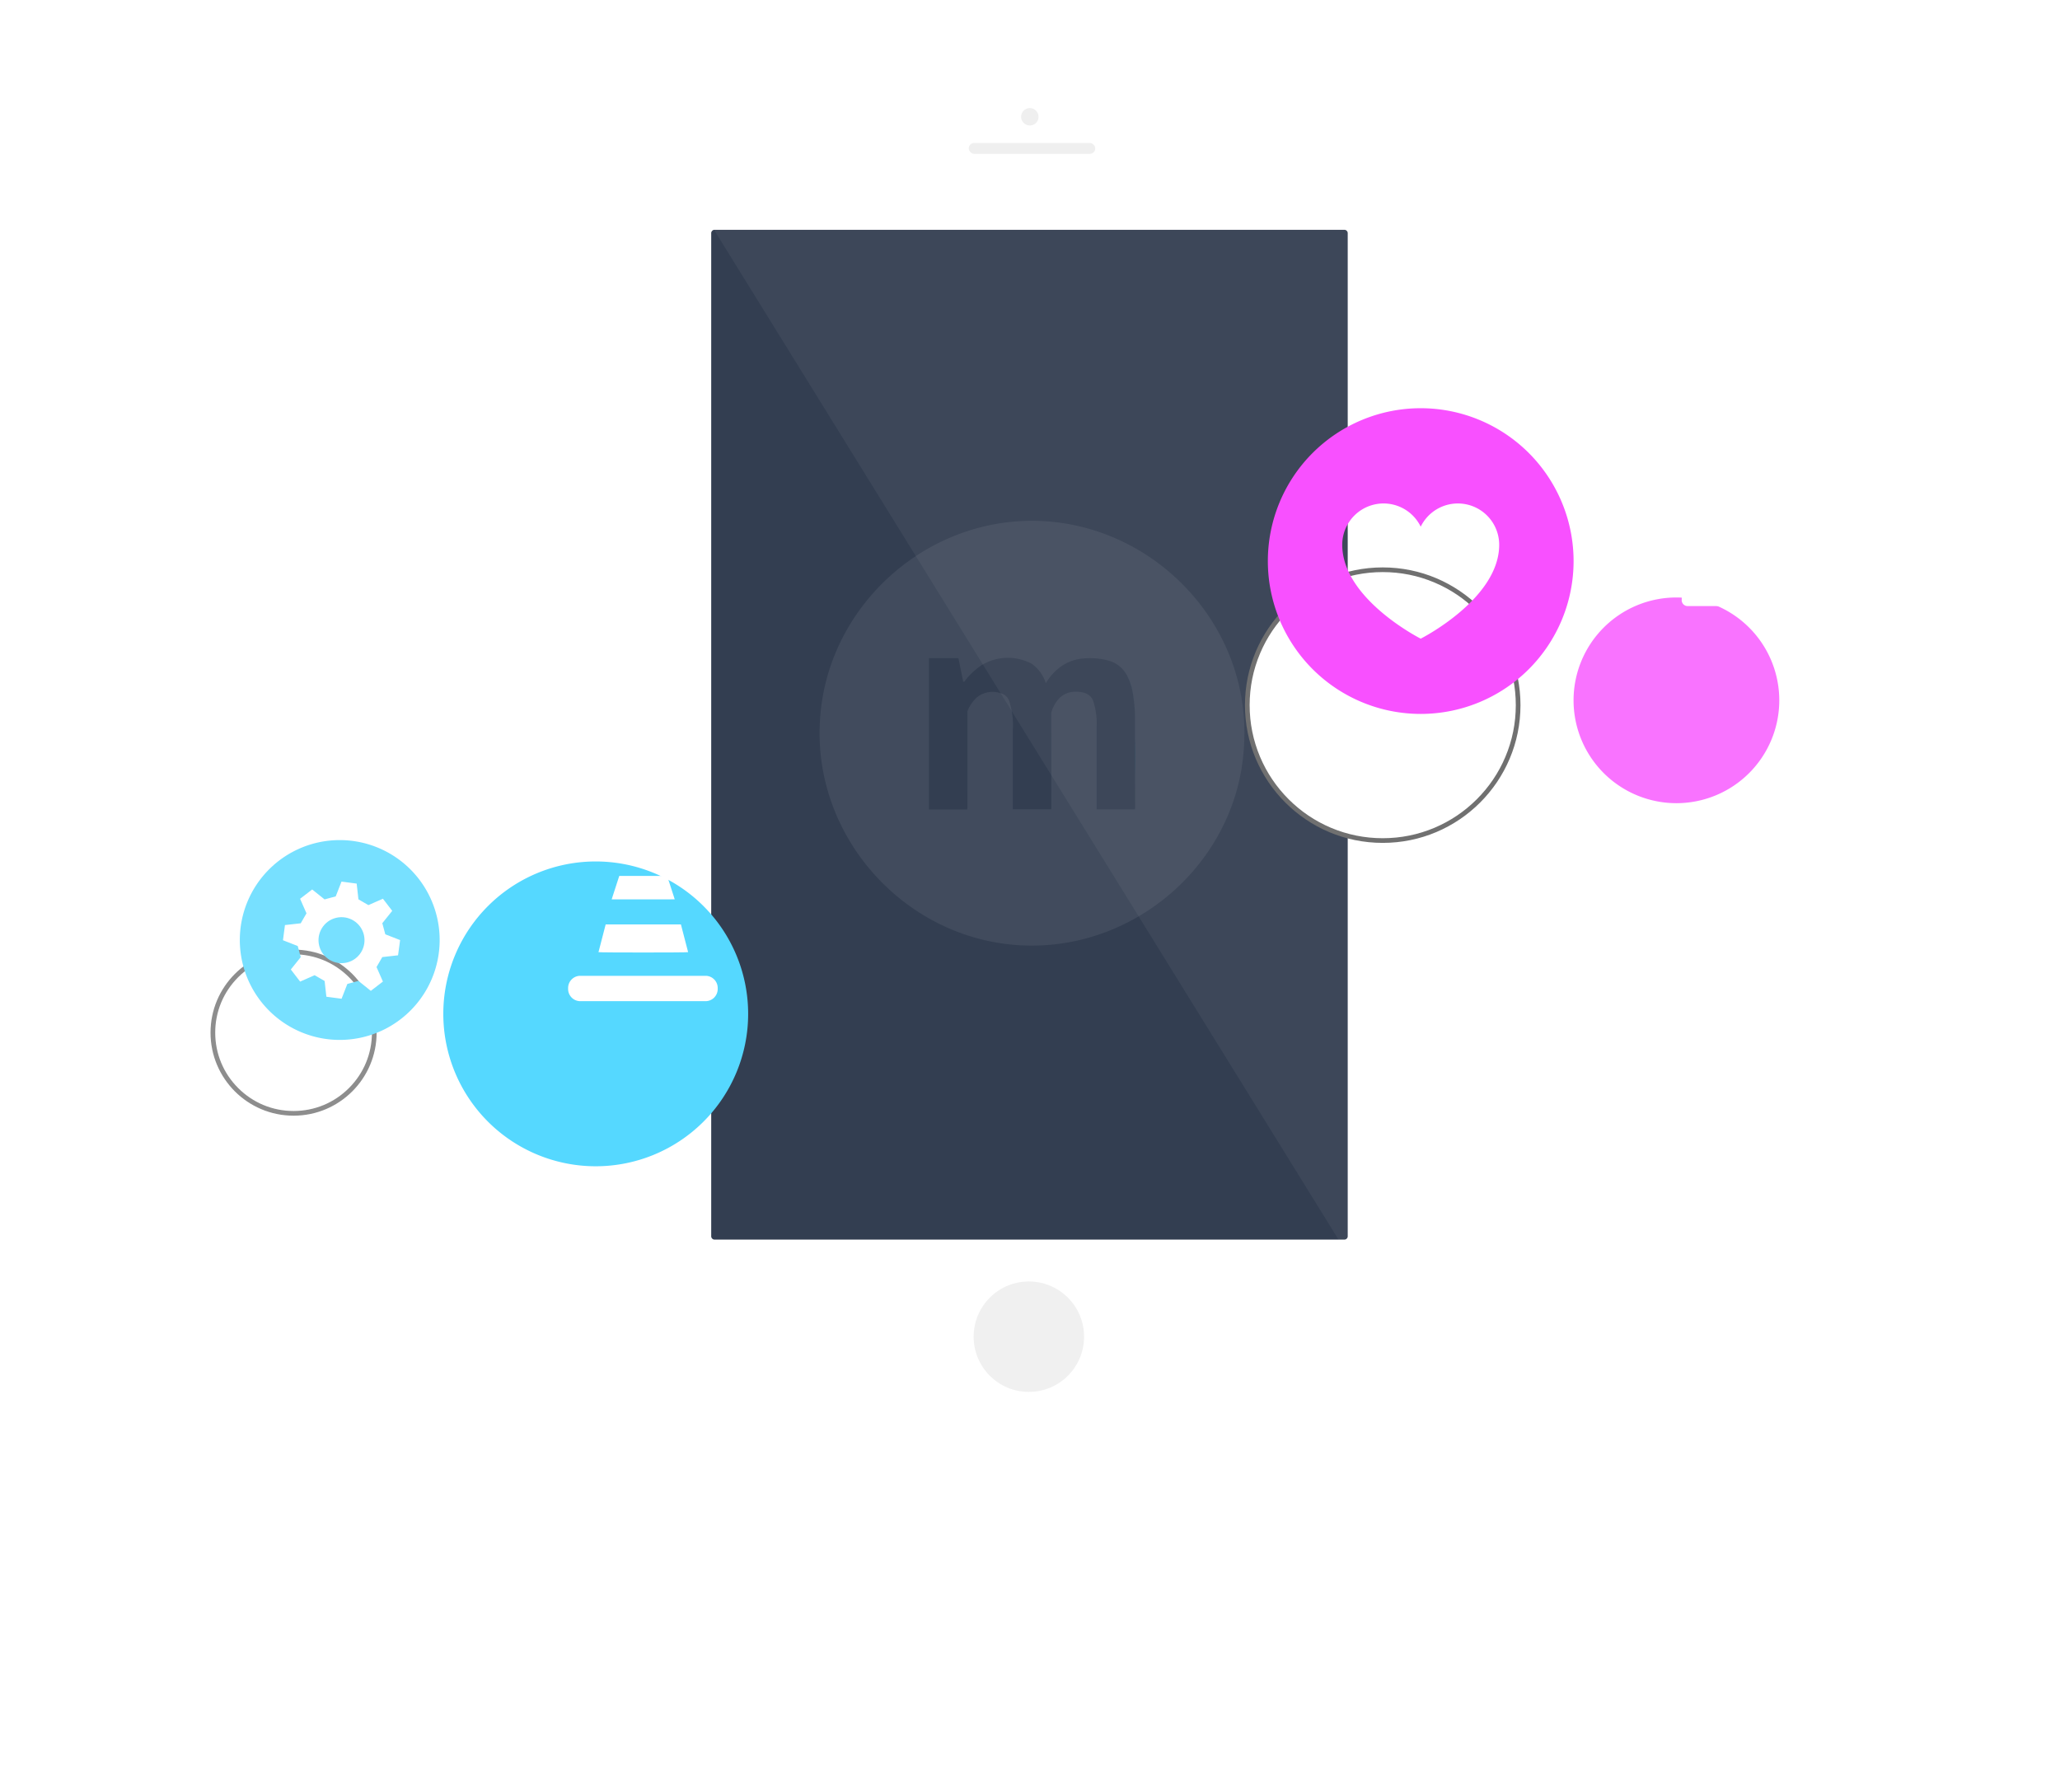 <svg xmlns="http://www.w3.org/2000/svg" xmlns:xlink="http://www.w3.org/1999/xlink" viewBox="0 0 440.296 383.11"><defs><style>.a,.e,.k{fill:#fff;}.b{fill:#1d2a3e;}.b,.c,.h{opacity:0.9;}.c,.d{fill:#efefef;}.e{opacity:0.05;}.f{opacity:0.069;}.g,.h{fill:#35c6f4;}.i{opacity:0.8;}.j{fill:#f850ff;}.l{fill:#55d8ff;}.m,.n{stroke:none;}.n{fill:#707070;}.o{filter:url(#i);}.p{filter:url(#g);}.q{filter:url(#e);}.r{filter:url(#c);}.s{filter:url(#a);}</style><filter id="a" x="96.271" y="0" width="246.802" height="383.11" filterUnits="userSpaceOnUse"><feOffset dy="30" input="SourceAlpha"/><feGaussianBlur stdDeviation="15" result="b"/><feFlood flood-color="#36005d" flood-opacity="0"/><feComposite operator="in" in2="b"/><feComposite in="SourceGraphic"/></filter><filter id="c" x="276.326" y="67.717" width="163.97" height="163.97" filterUnits="userSpaceOnUse"><feOffset dx="-10" dy="30" input="SourceAlpha"/><feGaussianBlur stdDeviation="20" result="d"/><feFlood flood-color="#36005d" flood-opacity="0.302"/><feComposite operator="in" in2="d"/><feComposite in="SourceGraphic"/></filter><filter id="e" x="0" y="157.993" width="125.498" height="125.498" filterUnits="userSpaceOnUse"><feOffset dx="-10" dy="20" input="SourceAlpha"/><feGaussianBlur stdDeviation="15" result="f"/><feFlood flood-color="#36005d" flood-opacity="0.302"/><feComposite operator="in" in2="f"/><feComposite in="SourceGraphic"/></filter><filter id="g" x="49.75" y="139.145" width="155.155" height="155.155" filterUnits="userSpaceOnUse"><feOffset dx="-10" dy="20" input="SourceAlpha"/><feGaussianBlur stdDeviation="15" result="h"/><feFlood flood-color="#36005d" flood-opacity="0.302"/><feComposite operator="in" in2="h"/><feComposite in="SourceGraphic"/></filter><filter id="i" x="206.09" y="61.293" width="178.887" height="178.887" filterUnits="userSpaceOnUse"><feOffset dx="-10" dy="30" input="SourceAlpha"/><feGaussianBlur stdDeviation="20" result="j"/><feFlood flood-color="#36005d" flood-opacity="0.302"/><feComposite operator="in" in2="j"/><feComposite in="SourceGraphic"/></filter></defs><g transform="translate(89.442 90.022)"><g class="s" transform="matrix(1, 0, 0, 1, -89.44, -90.02)"><path class="a" d="M560.856,293.61H432.746A14.36,14.36,0,0,1,418.4,279.264V14.846A14.36,14.36,0,0,1,432.746.5h128.11A14.36,14.36,0,0,1,575.2,14.846V279.264A14.36,14.36,0,0,1,560.856,293.61Z" transform="translate(-277.13 14.5)"/></g><path class="b" d="M567.62,291.358h-134.6a.724.724,0,0,1-.723-.743V76.243a.724.724,0,0,1,.723-.743h134.6a.724.724,0,0,1,.723.743V290.662A.714.714,0,0,1,567.62,291.358Z" transform="translate(-369.728 -116.401)"/><circle class="c" cx="11.803" cy="11.803" r="11.803" transform="translate(118.659 183.906)"/><rect class="d" width="27.039" height="2.331" rx="1.165" transform="translate(117.613 -59.465)"/><circle class="d" cx="1.865" cy="1.865" r="1.865" transform="translate(128.802 -66.924)"/><path class="e" d="M794.4,1661.113H935.052v227.459Z" transform="translate(-733.797 -1706.167)"/><g class="f" transform="translate(85.731 21.307)"><path class="g" d="M273.1,283.187a.13.13,0,0,1,.022-.087" transform="translate(-213.897 -221.854)"/><path class="g" d="M145.7,189.139h0l.022-1.038a.021.021,0,0,1-.022.022Z" transform="translate(-114.119 -147.406)"/><path class="h" d="M145.7,189.139h0l.022-1.038a.021.021,0,0,1-.022.022Z" transform="translate(-114.119 -147.406)"/><path class="g" d="M310.922,222.745v-7.507A.806.806,0,0,0,310.9,215v8A1.045,1.045,0,0,0,310.922,222.745Z" transform="translate(-243.501 -168.487)"/><path class="h" d="M310.922,222.745v-7.507A.806.806,0,0,0,310.9,215v8A1.045,1.045,0,0,0,310.922,222.745Z" transform="translate(-243.501 -168.487)"/><path class="g" d="M228.3,210.066h0l.022-20.466c0,.022,0,.022-.022.043Z" transform="translate(-178.81 -148.582)"/><path class="h" d="M228.3,210.066h0l.022-20.466c0,.022,0,.022-.022.043Z" transform="translate(-178.81 -148.582)"/><path class="g" d="M311,216.1v7.507C311.108,221.119,311.108,218.61,311,216.1Z" transform="translate(-243.58 -169.349)"/><path class="h" d="M311,216.1v7.507C311.108,221.119,311.108,218.61,311,216.1Z" transform="translate(-243.58 -169.349)"/><path class="g" d="M145.7,212.73h0l.022-19.73H145.7Z" transform="translate(-114.119 -151.246)"/><path class="h" d="M145.7,212.73h0l.022-19.73H145.7Z" transform="translate(-114.119 -151.246)"/><path class="g" d="M311,258.026h0l.022-7.226a.812.812,0,0,1-.022.238Z" transform="translate(-243.58 -196.542)"/><path class="h" d="M311,258.026h0l.022-7.226a.812.812,0,0,1-.022.238Z" transform="translate(-243.58 -196.542)"/><path class="g" d="M304.384,155.375a32.032,32.032,0,0,1,.564,6.555v3.678a.809.809,0,0,0,.022.238v-4.154a32.179,32.179,0,0,0-.564-6.555A11.559,11.559,0,0,0,303.3,152c.022.13.043.26.065.368A12.561,12.561,0,0,1,304.384,155.375Z" transform="translate(-237.549 -119.116)"/><path class="a" d="M90.72,42.078C89.072,18.692,68.931,0,45.45,0,21.666,0,1.416,19.081.115,42.77-1.4,68.19,19.173,90.387,44.691,90.8c22.353.368,42.191-16.225,45.617-38.314v-.151c.217-1.32.347-2.661.434-4,0-.151.022-.325.022-.476v-.022A42.5,42.5,0,0,0,90.72,42.078ZM29.71,29.357l1.019,5.019h.26a13.5,13.5,0,0,1,1.648-1.882,17.31,17.31,0,0,1,2.038-1.644,10.854,10.854,0,0,1,10.732-.281A8.213,8.213,0,0,1,48.4,34.7a11.661,11.661,0,0,1,3.729-3.894l.13-.065a9.246,9.246,0,0,1,4.011-1.3,15.688,15.688,0,0,1,4.271.151,14.11,14.11,0,0,1,1.583.389,6.255,6.255,0,0,1,3.035,2.163,8.566,8.566,0,0,1,.715,1.147,11.59,11.59,0,0,1,1.019,2.964,32.033,32.033,0,0,1,.564,6.555v3.678a.809.809,0,0,0,.022.238c.108,2.51.108,5.019,0,7.507v7.226h-.022v.216h-8.2v-17.7A15.284,15.284,0,0,0,58.48,38.4c-.629-1.493-2.211-1.882-3.686-1.861a4.84,4.84,0,0,0-3.317,1.19,1.306,1.306,0,0,0-.173.173,7.189,7.189,0,0,0-1.734,3.072V61.441h-.022v.216h-8.2V44.566a16.477,16.477,0,0,0-.824-6.166,2.682,2.682,0,0,0-1.084-1.255,5.33,5.33,0,0,0-5.789.606,7.667,7.667,0,0,0-2.016,2.964V61.484h-.022V61.7h-8.2V29.357Z" transform="translate(-0.036)"/><path class="h" d="M416.3,227.575c.217-1.363.368-2.769.455-4.175-.087,1.363-.239,2.683-.434,4C416.322,227.467,416.3,227.532,416.3,227.575Z" transform="translate(-326.05 -175.07)"/></g><g class="i" transform="translate(256.884 7.695)"><g class="r" transform="matrix(1, 0, 0, 1, -346.33, -97.72)"><path class="j" d="M21.985,0A21.985,21.985,0,1,1,0,21.985,21.985,21.985,0,0,1,21.985,0Z" transform="translate(346.33 97.72)"/></g><g transform="translate(13.124 8.447)"><g transform="translate(0 0)"><g transform="translate(0 0)"><path class="a" d="M1.81,8.754A10.824,10.824,0,0,1,2.7,4.711,7.544,7.544,0,0,1,7.516.181,6.42,6.42,0,0,1,14.5,2.9,10.449,10.449,0,0,1,16.416,8.43c.007.1.018.188.028.32.2.018.4.028.594.05a1.222,1.222,0,0,1,1.188,1.365V21.8c0,1.07-.448,1.54-1.5,1.54q-7.1.005-14.212,0c-.388,0-.775.011-1.163,0A1.273,1.273,0,0,1,0,21.884V10.393c0-1.141.377-1.55,1.483-1.611C1.575,8.779,1.664,8.768,1.81,8.754ZM4.4,8.743h9.212c-.132-2.123-.377-3.972-2.1-5.3a4.051,4.051,0,0,0-5.269.181C4.718,4.974,4.494,6.727,4.4,8.743Zm3.5,8.711c0,.256-.011.512,0,.768.032.633.388.924,1.109.921s1.081-.288,1.1-.921a12.174,12.174,0,0,0,0-1.248.922.922,0,0,1,.373-.846,2.361,2.361,0,0,0,.149-3.378,2.208,2.208,0,0,0-3.243,0,2.364,2.364,0,0,0,.146,3.378.875.875,0,0,1,.37.846A3.659,3.659,0,0,0,7.9,17.454Z" transform="translate(0 0.048)"/></g></g></g></g><g class="i" transform="translate(-38.183 89.556)"><g class="q" transform="matrix(1, 0, 0, 1, -51.26, -179.58)"><g class="k" transform="translate(55 182.99)"><path class="m" d="M 17.749 34.998 C 13.142 34.998 8.81 33.204 5.552 29.946 C 2.294 26.688 0.5 22.356 0.5 17.749 C 0.5 13.142 2.294 8.81 5.552 5.552 C 8.81 2.294 13.142 0.5 17.749 0.5 C 22.356 0.5 26.688 2.294 29.946 5.552 C 33.204 8.81 34.998 13.142 34.998 17.749 C 34.998 22.356 33.204 26.688 29.946 29.946 C 26.688 33.204 22.356 34.998 17.749 34.998 Z"/><path class="n" d="M 17.749 34.498 C 22.223 34.498 26.429 32.756 29.592 29.592 C 32.756 26.429 34.498 22.223 34.498 17.749 C 34.498 13.275 32.756 9.069 29.592 5.906 C 26.429 2.742 22.223 1 17.749 1 C 13.275 1 9.069 2.742 5.906 5.906 C 2.742 9.069 1 13.275 1 17.749 C 1 22.223 2.742 26.429 5.906 29.592 C 9.069 32.756 13.275 34.498 17.749 34.498 M 17.749 35.498 C 7.946 35.498 4.772949068865273e-06 27.551 4.772949068865273e-06 17.749 C 4.772949068865273e-06 7.946 7.946 4.772949068865273e-06 17.749 4.772949068865273e-06 C 27.551 4.772949068865273e-06 35.498 7.946 35.498 17.749 C 35.498 27.551 27.551 35.498 17.749 35.498 Z"/></g></g><g transform="translate(0 0)"><circle class="l" cx="4.916" cy="4.916" r="4.916" transform="translate(15.82 17.74) rotate(-13.286)"/><path class="l" d="M21.356,0A21.356,21.356,0,1,0,42.712,21.356,21.362,21.362,0,0,0,21.356,0ZM33.819,24.63l-3.366.377-1.234,2.132,1.367,3.1L28,32.228l-2.641-2.121-2.376.643-1.234,3.162L18.5,33.482l-.377-3.366-2.132-1.234-3.1,1.367L10.9,27.659l2.121-2.641-.643-2.376L9.22,21.407l.428-3.243,3.366-.377,1.234-2.132-1.367-3.111,2.59-1.989,2.641,2.121,2.386-.643,1.234-3.162,3.243.428.377,3.366L27.486,13.9l3.1-1.367,1.989,2.59-2.121,2.641.643,2.376,3.162,1.234Z" transform="translate(0 0)"/></g></g><g transform="translate(15.308 74.123)"><g class="p" transform="matrix(1, 0, 0, 1, -104.75, -164.14)"><path class="l" d="M32.578,0A32.578,32.578,0,1,1,0,32.578,32.578,32.578,0,0,1,32.578,0Z" transform="translate(104.75 164.14)"/></g><g transform="translate(16.678 11.975)"><g transform="translate(6.489 0)"><path class="a" d="M51.081,83.531l-.281.881H64.276L63.917,83.3l-1.263-3.9H52.422Z" transform="translate(-47.978 -68.287)"/><path class="a" d="M81.574,4.75,80.5,1.715a2.064,2.064,0,0,0-3.759.016L75.654,4.8,75.2,6.083h6.846Z" transform="translate(-69.219 -0.512)"/><path class="a" d="M26,162.621c-.028.1,19.186.1,19.158,0L43.622,156.7H27.535Z" transform="translate(-26 -135.21)"/></g><path class="a" d="M29.979,195.62H2.992A2.61,2.61,0,0,1,.5,192.91h0a2.61,2.61,0,0,1,2.492-2.71H29.979a2.61,2.61,0,0,1,2.492,2.71h0A2.61,2.61,0,0,1,29.979,195.62Z" transform="translate(-0.5 -157.73)"/></g></g><g transform="translate(181.542 -2.763)"><g class="o" transform="matrix(1, 0, 0, 1, -270.98, -87.26)"><g class="k" transform="translate(276.09 91.29)"><path class="m" d="M 29.443 58.387 C 25.536 58.387 21.745 57.622 18.178 56.113 C 14.731 54.655 11.636 52.568 8.977 49.909 C 6.319 47.251 4.232 44.156 2.774 40.709 C 1.265 37.141 0.5 33.351 0.5 29.443 C 0.5 25.536 1.265 21.745 2.774 18.177 C 4.232 14.731 6.319 11.636 8.977 8.977 C 11.636 6.319 14.731 4.232 18.178 2.774 C 21.745 1.265 25.536 0.5 29.443 0.5 C 33.351 0.5 37.141 1.265 40.709 2.774 C 44.156 4.232 47.251 6.319 49.91 8.977 C 52.568 11.636 54.655 14.731 56.113 18.177 C 57.622 21.745 58.387 25.536 58.387 29.443 C 58.387 33.351 57.622 37.141 56.113 40.709 C 54.655 44.156 52.568 47.251 49.91 49.909 C 47.251 52.568 44.156 54.655 40.709 56.113 C 37.141 57.622 33.351 58.387 29.443 58.387 Z"/><path class="n" d="M 29.443 57.887 C 33.284 57.887 37.009 57.135 40.515 55.652 C 43.902 54.219 46.943 52.168 49.556 49.556 C 52.169 46.943 54.22 43.901 55.652 40.515 C 57.135 37.009 57.887 33.284 57.887 29.443 C 57.887 25.603 57.135 21.878 55.652 18.372 C 54.22 14.985 52.169 11.943 49.556 9.331 C 46.943 6.718 43.902 4.667 40.515 3.235 C 37.009 1.752 33.284 1 29.443 1 C 25.603 1 21.878 1.752 18.372 3.235 C 14.985 4.667 11.943 6.718 9.331 9.331 C 6.718 11.943 4.667 14.985 3.235 18.372 C 1.752 21.878 1 25.603 1 29.443 C 1 33.284 1.752 37.009 3.235 40.515 C 4.667 43.901 6.718 46.943 9.331 49.556 C 11.943 52.168 14.985 54.219 18.372 55.652 C 21.878 57.135 25.603 57.887 29.443 57.887 M 29.443 58.887 C 13.182 58.887 3.298339834145736e-06 45.705 3.298339834145736e-06 29.443 C 3.298339834145736e-06 13.182 13.182 2.780761633403017e-06 29.443 2.780761633403017e-06 C 45.705 2.780761633403017e-06 58.887 13.182 58.887 29.443 C 58.887 45.705 45.705 58.887 29.443 58.887 Z"/></g></g><g transform="translate(0 0)"><path class="j" d="M32.674,0A32.674,32.674,0,1,0,65.348,32.674,32.684,32.684,0,0,0,32.674,0Zm0,49.261S15.9,40.8,15.9,29.194a8.834,8.834,0,0,1,16.774-3.87,8.834,8.834,0,0,1,16.774,3.87C49.448,40.8,32.674,49.261,32.674,49.261Z"/></g></g></g></svg>